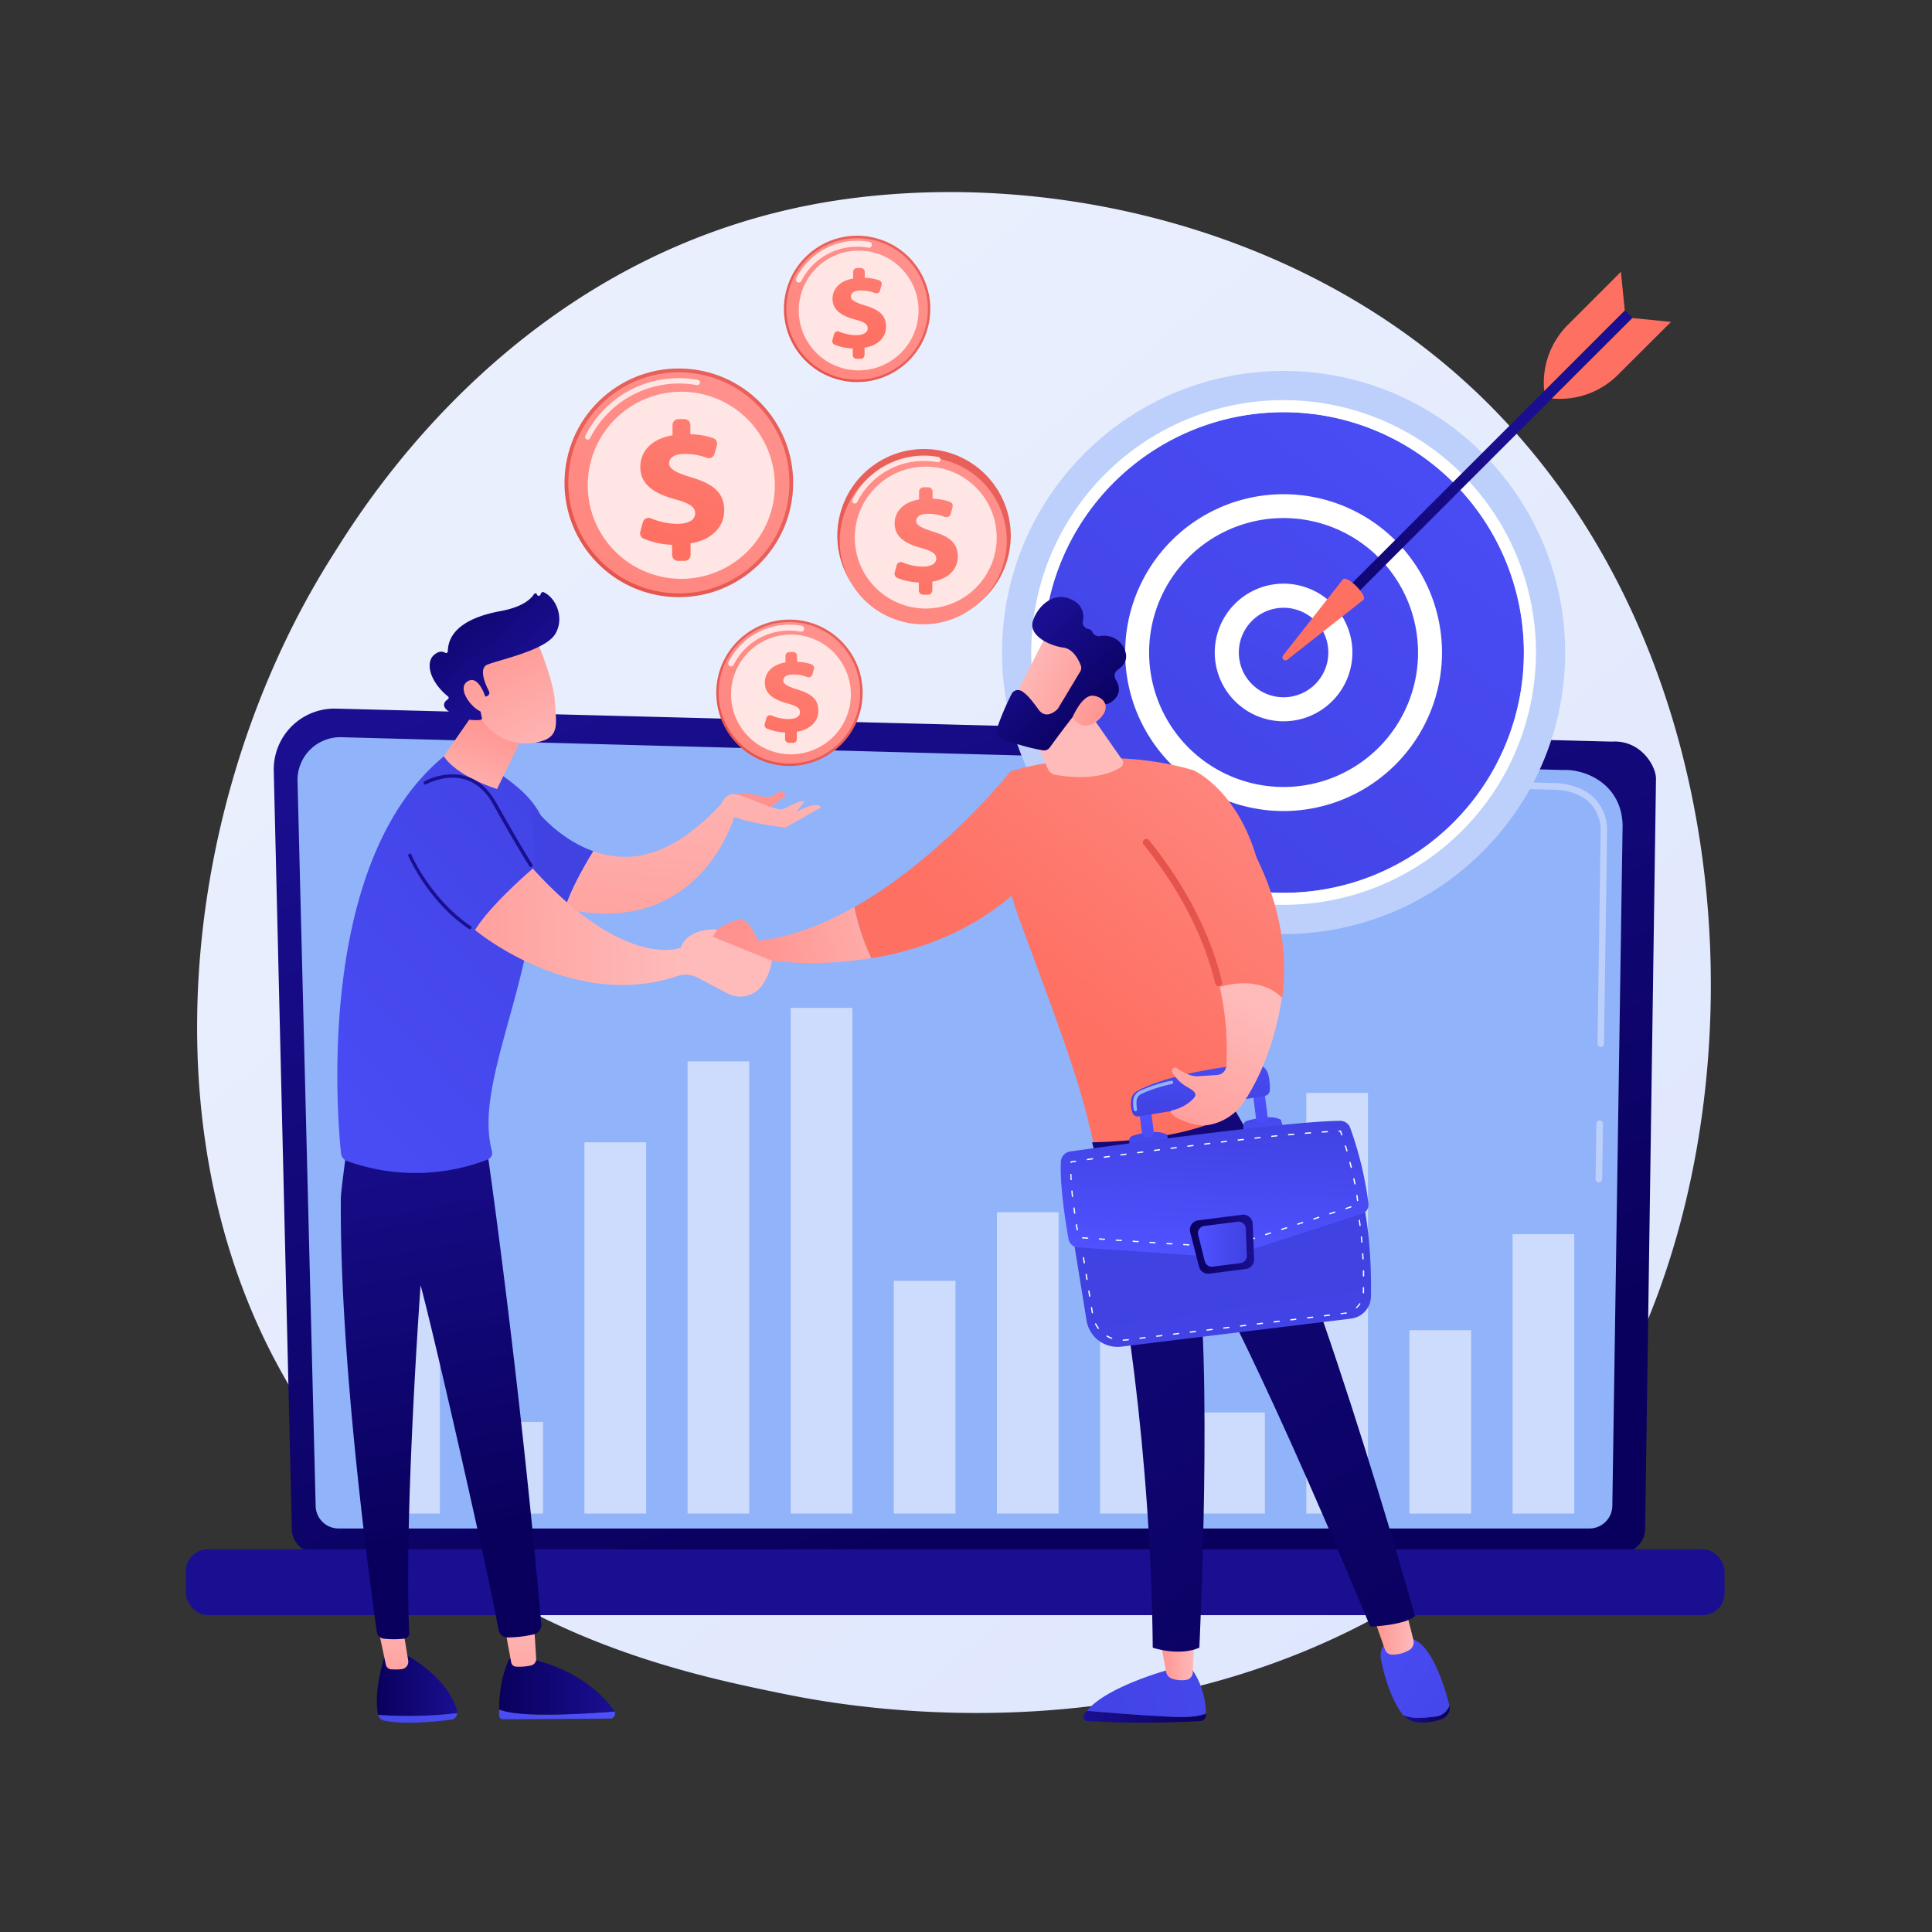 <svg id="Layer_1" data-name="Layer 1" xmlns="http://www.w3.org/2000/svg" xmlns:xlink="http://www.w3.org/1999/xlink" viewBox="0 0 500 500"><rect x="0" y="0" width="500" height="500" fill="#333333" stroke="none"/><defs><style>.cls-1{fill:url(#linear-gradient);}.cls-2{fill:url(#linear-gradient-2);}.cls-3{fill:#91b3fa;}.cls-4{fill:#bdd0fb;}.cls-5{fill:url(#linear-gradient-3);}.cls-6{fill:url(#linear-gradient-4);}.cls-16,.cls-7{fill:#fff;}.cls-8{fill:url(#linear-gradient-5);}.cls-9{fill:url(#linear-gradient-6);}.cls-10{fill:url(#linear-gradient-7);}.cls-11{fill:url(#linear-gradient-8);}.cls-12{fill:url(#linear-gradient-9);}.cls-13{fill:url(#linear-gradient-10);}.cls-14{fill:url(#linear-gradient-11);}.cls-15{fill:url(#linear-gradient-12);}.cls-16{opacity:0.78;}.cls-17{fill:url(#linear-gradient-13);}.cls-18{fill:url(#linear-gradient-14);}.cls-19{fill:url(#linear-gradient-15);}.cls-20{fill:url(#linear-gradient-16);}.cls-21{fill:url(#linear-gradient-17);}.cls-22{fill:url(#linear-gradient-18);}.cls-23{fill:url(#linear-gradient-19);}.cls-24{fill:url(#linear-gradient-20);}.cls-25{fill:url(#linear-gradient-21);}.cls-26{fill:url(#linear-gradient-22);}.cls-27{opacity:0.54;}.cls-28{fill:url(#linear-gradient-23);}.cls-29{fill:url(#linear-gradient-24);}.cls-30{fill:url(#linear-gradient-25);}.cls-31{fill:url(#linear-gradient-26);}.cls-32{fill:url(#linear-gradient-27);}.cls-33{fill:url(#linear-gradient-28);}.cls-34{fill:url(#linear-gradient-29);}.cls-35{fill:url(#linear-gradient-30);}.cls-36{fill:url(#linear-gradient-31);}.cls-37{fill:url(#linear-gradient-32);}.cls-38{fill:url(#linear-gradient-33);}.cls-39{fill:url(#linear-gradient-34);}.cls-40{fill:url(#linear-gradient-35);}.cls-41{fill:url(#linear-gradient-36);}.cls-42{fill:url(#linear-gradient-37);}.cls-43{fill:url(#linear-gradient-38);}.cls-44{fill:url(#linear-gradient-39);}.cls-45{fill:url(#linear-gradient-40);}.cls-46{fill:url(#linear-gradient-41);}.cls-47{fill:url(#linear-gradient-42);}.cls-48{fill:url(#linear-gradient-43);}.cls-49{fill:url(#linear-gradient-44);}.cls-50{fill:url(#linear-gradient-45);}.cls-51{fill:url(#linear-gradient-46);}.cls-52{fill:url(#linear-gradient-47);}.cls-53{fill:url(#linear-gradient-48);}.cls-54{fill:url(#linear-gradient-49);}.cls-55{fill:url(#linear-gradient-50);}.cls-56{fill:url(#linear-gradient-51);}.cls-57{fill:url(#linear-gradient-52);}.cls-58{fill:url(#linear-gradient-53);}.cls-59{fill:url(#linear-gradient-54);}.cls-60{fill:url(#linear-gradient-55);}.cls-61{fill:url(#linear-gradient-56);}.cls-62{fill:url(#linear-gradient-57);}.cls-63{fill:url(#linear-gradient-58);}.cls-64{fill:url(#linear-gradient-59);}.cls-65{fill:url(#linear-gradient-60);}.cls-66{fill:url(#linear-gradient-61);}.cls-67{fill:url(#linear-gradient-62);}.cls-68{fill:url(#linear-gradient-63);}.cls-69{fill:url(#linear-gradient-64);}.cls-70{fill:url(#linear-gradient-65);}.cls-71{fill:url(#linear-gradient-66);}.cls-72{fill:url(#linear-gradient-67);}</style><linearGradient id="linear-gradient" x1="493.7" y1="559.48" x2="143.49" y2="124.53" gradientUnits="userSpaceOnUse"><stop offset="0" stop-color="#dae3fe"/><stop offset="1" stop-color="#e9effd"/></linearGradient><linearGradient id="linear-gradient-2" x1="-5455.71" y1="386.97" x2="-5375.95" y2="147.67" gradientTransform="matrix(-1, 0, 0, 1, -5174.22, 0)" gradientUnits="userSpaceOnUse"><stop offset="0" stop-color="#09005d"/><stop offset="1" stop-color="#1a0f91"/></linearGradient><linearGradient id="linear-gradient-3" x1="254.7" y1="246.02" x2="249.02" y2="370.11" gradientTransform="translate(494.44 818.95) rotate(-180)" xlink:href="#linear-gradient-2"/><linearGradient id="linear-gradient-4" x1="431.29" y1="40.37" x2="275.14" y2="242.84" gradientUnits="userSpaceOnUse"><stop offset="0" stop-color="#4f52ff"/><stop offset="1" stop-color="#4042e2"/></linearGradient><linearGradient id="linear-gradient-5" x1="431.29" y1="40.37" x2="275.14" y2="242.84" gradientTransform="translate(391.62 -199.01) rotate(72.23)" xlink:href="#linear-gradient-4"/><linearGradient id="linear-gradient-6" x1="356.07" y1="112.16" x2="319.01" y2="200.17" gradientTransform="translate(426.91 -191.55) rotate(77.78)" xlink:href="#linear-gradient-4"/><linearGradient id="linear-gradient-7" x1="-4439.94" y1="3722.42" x2="-4462.16" y2="3812.69" gradientTransform="matrix(1, 0, 0, 1, 4844.69, -3686.77)" xlink:href="#linear-gradient-2"/><linearGradient id="linear-gradient-8" x1="-1822.54" y1="-952.8" x2="-1875.03" y2="-859.27" gradientTransform="translate(-5460.33 -344.69) rotate(-135)" gradientUnits="userSpaceOnUse"><stop offset="0" stop-color="#ff928e"/><stop offset="1" stop-color="#fe7062"/></linearGradient><linearGradient id="linear-gradient-9" x1="-1783.33" y1="-930.8" x2="-1835.82" y2="-837.26" xlink:href="#linear-gradient-8"/><linearGradient id="linear-gradient-10" x1="1608.31" y1="-1123.59" x2="1555.82" y2="-1030.05" gradientTransform="matrix(0.71, 0.71, 0.71, -0.71, -1474.24, 3641.4)" xlink:href="#linear-gradient-8"/><linearGradient id="linear-gradient-11" x1="195.91" y1="110.04" x2="221.31" y2="80.55" gradientTransform="translate(75.16 -104.68) rotate(31.72)" gradientUnits="userSpaceOnUse"><stop offset="0" stop-color="#e1473d"/><stop offset="1" stop-color="#e9605a"/></linearGradient><linearGradient id="linear-gradient-12" x1="235.67" y1="59.04" x2="160.54" y2="172.53" gradientTransform="matrix(1, 0, 0, 1, 0, 0)" xlink:href="#linear-gradient-8"/><linearGradient id="linear-gradient-13" x1="230.15" y1="38.06" x2="221.09" y2="87.69" gradientTransform="matrix(1, 0, 0, 1, 0, 0)" xlink:href="#linear-gradient-8"/><linearGradient id="linear-gradient-14" x1="178.38" y1="209.39" x2="203.79" y2="179.9" gradientTransform="translate(6.08 -6.7) rotate(1.91)" xlink:href="#linear-gradient-11"/><linearGradient id="linear-gradient-15" x1="218.15" y1="158.39" x2="143.02" y2="271.88" gradientTransform="translate(325.16 -64.18) rotate(75.13)" xlink:href="#linear-gradient-8"/><linearGradient id="linear-gradient-16" x1="217.29" y1="139.26" x2="200.58" y2="194.14" gradientTransform="matrix(1, 0, 0, 1, 0, 0)" xlink:href="#linear-gradient-8"/><linearGradient id="linear-gradient-17" x1="135.2" y1="171.97" x2="174.89" y2="125.9" gradientTransform="translate(280.75 -63.32) rotate(83.74)" xlink:href="#linear-gradient-11"/><linearGradient id="linear-gradient-18" x1="197.32" y1="92.3" x2="79.95" y2="269.61" gradientTransform="translate(273.15 -67.36) rotate(81.45)" xlink:href="#linear-gradient-8"/><linearGradient id="linear-gradient-19" x1="197.67" y1="62.1" x2="172.38" y2="138.93" gradientTransform="matrix(1, 0, 0, 1, 0, 0)" xlink:href="#linear-gradient-8"/><linearGradient id="linear-gradient-20" x1="208.42" y1="174.26" x2="238.51" y2="139.33" gradientTransform="translate(302.5 -130.4) rotate(73.15)" xlink:href="#linear-gradient-11"/><linearGradient id="linear-gradient-21" x1="255.51" y1="113.86" x2="166.53" y2="248.29" gradientTransform="translate(300.14 -130.95) rotate(72.65)" xlink:href="#linear-gradient-8"/><linearGradient id="linear-gradient-22" x1="254.19" y1="97.66" x2="233.19" y2="158.75" gradientTransform="matrix(1, 0, 0, 1, 0, 0)" xlink:href="#linear-gradient-8"/><linearGradient id="linear-gradient-23" x1="242.27" y1="234.43" x2="193.25" y2="246.75" gradientUnits="userSpaceOnUse"><stop offset="0" stop-color="#febbba"/><stop offset="1" stop-color="#ff928e"/></linearGradient><linearGradient id="linear-gradient-24" x1="310.32" y1="143.65" x2="241.12" y2="233.84" gradientTransform="matrix(1, 0, 0, 1, 0, 0)" xlink:href="#linear-gradient-8"/><linearGradient id="linear-gradient-25" x1="346.06" y1="171.07" x2="276.86" y2="261.26" gradientTransform="matrix(1, 0, 0, 1, 0, 0)" xlink:href="#linear-gradient-8"/><linearGradient id="linear-gradient-26" x1="-1012.64" y1="189.46" x2="-1019.73" y2="168.19" gradientTransform="translate(1290.1)" xlink:href="#linear-gradient-23"/><linearGradient id="linear-gradient-27" x1="263.67" y1="171.66" x2="289.15" y2="182.74" xlink:href="#linear-gradient-23"/><linearGradient id="linear-gradient-28" x1="836.52" y1="3336.13" x2="866.96" y2="3336.13" gradientTransform="matrix(-0.69, -0.73, -0.73, 0.69, 3284.48, -1490.58)" xlink:href="#linear-gradient-2"/><linearGradient id="linear-gradient-29" x1="262.08" y1="175.31" x2="287.57" y2="186.4" xlink:href="#linear-gradient-23"/><linearGradient id="linear-gradient-30" x1="-1888.31" y1="444.3" x2="-1856.63" y2="444.3" gradientTransform="matrix(-1, 0, 0, 1, -1576.24, 0)" xlink:href="#linear-gradient-2"/><linearGradient id="linear-gradient-31" x1="388.52" y1="414.66" x2="273.83" y2="447.35" xlink:href="#linear-gradient-4"/><linearGradient id="linear-gradient-32" x1="-1885.38" y1="429.42" x2="-1876.46" y2="429.42" gradientTransform="matrix(-1, 0, 0, 1, -1576.24, 0)" xlink:href="#linear-gradient-23"/><linearGradient id="linear-gradient-33" x1="-1951.46" y1="443.61" x2="-1939.32" y2="443.61" gradientTransform="matrix(-1, 0, 0, 1, -1576.24, 0)" xlink:href="#linear-gradient-2"/><linearGradient id="linear-gradient-34" x1="324.58" y1="408.02" x2="396.06" y2="454.56" xlink:href="#linear-gradient-4"/><linearGradient id="linear-gradient-35" x1="-1942.11" y1="421.98" x2="-1931.44" y2="421.98" gradientTransform="matrix(-1, 0, 0, 1, -1576.24, 0)" xlink:href="#linear-gradient-23"/><linearGradient id="linear-gradient-36" x1="-4276.61" y1="437.64" x2="-4113.9" y2="212.69" gradientTransform="matrix(-1, 0, 0, 1, -3909.24, 0)" xlink:href="#linear-gradient-2"/><linearGradient id="linear-gradient-37" x1="-2006.88" y1="1205.61" x2="-2007.87" y2="1114.25" gradientTransform="translate(2168.2 -1024.55) rotate(-7.3)" xlink:href="#linear-gradient-4"/><linearGradient id="linear-gradient-38" x1="-2023.15" y1="1077.44" x2="-2023.59" y2="1066.77" gradientTransform="translate(2168.2 -1024.55) rotate(-7.3)" xlink:href="#linear-gradient-4"/><linearGradient id="linear-gradient-39" x1="-2023.71" y1="1061.43" x2="-2021.51" y2="1091.99" gradientTransform="translate(2168.2 -1024.55) rotate(-7.3)" xlink:href="#linear-gradient-4"/><linearGradient id="linear-gradient-40" x1="-1993.44" y1="1076.21" x2="-1993.88" y2="1065.55" gradientTransform="translate(2168.2 -1024.55) rotate(-7.3)" xlink:href="#linear-gradient-4"/><linearGradient id="linear-gradient-41" x1="-1994.08" y1="1059.3" x2="-1991.88" y2="1089.86" gradientTransform="translate(2168.2 -1024.55) rotate(-7.3)" xlink:href="#linear-gradient-4"/><linearGradient id="linear-gradient-42" x1="-2006.28" y1="1044.42" x2="-2009.25" y2="1066.18" gradientTransform="translate(2168.2 -1024.55) rotate(-7.3)" xlink:href="#linear-gradient-4"/><linearGradient id="linear-gradient-43" x1="313.51" y1="324.77" x2="315.18" y2="288.98" xlink:href="#linear-gradient-4"/><linearGradient id="linear-gradient-44" x1="307.95" y1="321.98" x2="324.59" y2="321.98" gradientTransform="matrix(1, 0, 0, 1, 0, 0)" xlink:href="#linear-gradient-2"/><linearGradient id="linear-gradient-45" x1="310.03" y1="321.99" x2="322.69" y2="321.99" xlink:href="#linear-gradient-4"/><linearGradient id="linear-gradient-46" x1="323.94" y1="259.56" x2="299.79" y2="305.99" xlink:href="#linear-gradient-23"/><linearGradient id="linear-gradient-47" x1="358.79" y1="180.84" x2="289.6" y2="271.03" gradientTransform="matrix(1, 0, 0, 1, 0, 0)" xlink:href="#linear-gradient-8"/><linearGradient id="linear-gradient-48" x1="349.59" y1="171.79" x2="268.7" y2="291.33" gradientTransform="matrix(1, 0, 0, 1, 0, 0)" xlink:href="#linear-gradient-11"/><linearGradient id="linear-gradient-49" x1="-1192.58" y1="435.96" x2="-1171.8" y2="435.96" gradientTransform="translate(1290.1)" xlink:href="#linear-gradient-2"/><linearGradient id="linear-gradient-50" x1="-1140.56" y1="411.45" x2="-1216.16" y2="470.81" gradientTransform="translate(1290.1)" xlink:href="#linear-gradient-4"/><linearGradient id="linear-gradient-51" x1="-1186.8" y1="412.31" x2="-1190.77" y2="446.95" gradientTransform="translate(1290.1)" xlink:href="#linear-gradient-23"/><linearGradient id="linear-gradient-52" x1="-1127.13" y1="428.53" x2="-1202.73" y2="487.89" gradientTransform="translate(1290.1)" xlink:href="#linear-gradient-4"/><linearGradient id="linear-gradient-53" x1="-1160.94" y1="436.49" x2="-1131.03" y2="436.49" gradientTransform="translate(1290.1)" xlink:href="#linear-gradient-2"/><linearGradient id="linear-gradient-54" x1="-985.63" y1="491.48" x2="-989.6" y2="526.12" gradientTransform="translate(1087.83 -136.52) rotate(-3.61)" xlink:href="#linear-gradient-23"/><linearGradient id="linear-gradient-55" x1="118.79" y1="398.38" x2="96.83" y2="278.12" gradientTransform="matrix(1, 0, 0, 1, 0, 0)" xlink:href="#linear-gradient-2"/><linearGradient id="linear-gradient-56" x1="25.63" y1="332.82" x2="169.75" y2="203.97" xlink:href="#linear-gradient-4"/><linearGradient id="linear-gradient-57" x1="-1170.97" y1="210.41" x2="-1161.75" y2="185.23" gradientTransform="translate(1290.1)" xlink:href="#linear-gradient-23"/><linearGradient id="linear-gradient-58" x1="142.8" y1="199.17" x2="124.19" y2="160.52" xlink:href="#linear-gradient-23"/><linearGradient id="linear-gradient-59" x1="111.1" y1="148.14" x2="133.9" y2="174.83" gradientTransform="matrix(1, 0, 0, 1, 0, 0)" xlink:href="#linear-gradient-2"/><linearGradient id="linear-gradient-60" x1="134.22" y1="203.3" x2="115.61" y2="164.65" xlink:href="#linear-gradient-23"/><linearGradient id="linear-gradient-61" x1="259.84" y1="102.88" x2="184.68" y2="178.76" xlink:href="#linear-gradient-4"/><linearGradient id="linear-gradient-62" x1="171.61" y1="185.67" x2="163.5" y2="276.34" xlink:href="#linear-gradient-23"/><linearGradient id="linear-gradient-63" x1="223.18" y1="178.2" x2="203.34" y2="198.92" xlink:href="#linear-gradient-23"/><linearGradient id="linear-gradient-64" x1="201.21" y1="188.32" x2="193.1" y2="278.99" xlink:href="#linear-gradient-23"/><linearGradient id="linear-gradient-65" x1="175.36" y1="241.1" x2="95.67" y2="243.01" xlink:href="#linear-gradient-23"/><linearGradient id="linear-gradient-66" x1="335.86" y1="66.46" x2="196.51" y2="169.54" gradientTransform="matrix(1, 0, 0, 1, 0, 0)" xlink:href="#linear-gradient-2"/><linearGradient id="linear-gradient-67" x1="331.04" y1="59.94" x2="191.7" y2="163.02" gradientTransform="matrix(1, 0, 0, 1, 0, 0)" xlink:href="#linear-gradient-2"/></defs><path class="cls-1" d="M397.36,388a142.38,142.38,0,0,1-21.67,18.25C305,456.92,221.35,442.13,203.57,438.52c-26.25-5.33-77-15.64-113.67-58.78-55.51-65.27-46.86-168.1-3.81-236,7.87-12.42,49.47-81.33,134-92.38,51.17-6.69,110.81,6.8,154,43C464.77,170.32,458.32,323.77,397.36,388Z"/><path class="cls-2" d="M75.53,395.65a6.26,6.26,0,0,0,6.24,6.24H419.51a6.27,6.27,0,0,0,6.25-6.24l2.81-194.09c0-3.43-4.05-10.13-11.46-9.63L87,183.39a15.74,15.74,0,0,0-16.15,16.1Z"/><path class="cls-3" d="M81.69,389.66a5.93,5.93,0,0,0,5.91,5.91H411.37a5.93,5.93,0,0,0,5.9-5.91l2.66-176.19c-.32-10.6-9.61-14.42-15.25-14.19L88.34,190.79A11.07,11.07,0,0,0,77,202.11Z"/><path class="cls-4" d="M413.78,306h0a.86.86,0,0,1-.85-.88l.21-14.29a.86.86,0,0,1,.86-.85h0a.86.86,0,0,1,.85.88l-.21,14.29A.86.86,0,0,1,413.78,306Z"/><path class="cls-4" d="M414.29,270.94h0a.87.87,0,0,1-.86-.88l.81-54.72a10.28,10.28,0,0,0-2.94-7.7c-3.6-3.45-9.32-3.28-9.57-3.27l-101.11-2.71a.86.86,0,0,1-.84-.89.83.83,0,0,1,.89-.84l101,2.71c.63,0,6.72-.14,10.78,3.75a12,12,0,0,1,3.47,9l-.81,54.75A.86.86,0,0,1,414.29,270.94Z"/><rect class="cls-5" x="48.13" y="400.95" width="398.18" height="17.05" rx="5.65" transform="translate(494.44 818.95) rotate(180)"/><circle class="cls-4" cx="332.19" cy="168.87" r="72.87" transform="translate(-22.11 284.35) rotate(-45)"/><circle class="cls-6" cx="332.19" cy="168.87" r="62.19"/><path class="cls-7" d="M332.19,234.17a65.31,65.31,0,1,1,65.31-65.3A65.37,65.37,0,0,1,332.19,234.17Zm0-127.49a62.19,62.19,0,1,0,62.19,62.19A62.26,62.26,0,0,0,332.19,106.68Z"/><circle class="cls-8" cx="332.19" cy="168.87" r="37.91" transform="translate(70 433.68) rotate(-72.23)"/><path class="cls-7" d="M332.19,209.9a41,41,0,1,1,41-41A41.08,41.08,0,0,1,332.19,209.9Zm0-75.83a34.8,34.8,0,1,0,34.8,34.8A34.84,34.84,0,0,0,332.19,134.07Z"/><circle class="cls-9" cx="332.19" cy="168.87" r="14.69" transform="translate(96.83 457.78) rotate(-77.78)"/><path class="cls-7" d="M332.19,186.67A17.81,17.81,0,1,1,350,168.87,17.82,17.82,0,0,1,332.19,186.67Zm0-29.38a11.58,11.58,0,1,0,11.58,11.58A11.58,11.58,0,0,0,332.19,157.29Z"/><rect class="cls-10" x="382.94" y="65.88" width="2.78" height="105.17" transform="translate(572.33 473.99) rotate(-135)"/><path class="cls-11" d="M347.55,149.93c1.13-1.13,6.44,4.18,5.31,5.31l-19.7,15.49a.78.78,0,0,1-1.09-1.1Z"/><path class="cls-12" d="M422.45,82.31l10,1L418.72,97a21.23,21.23,0,0,1-17.11,6.12h0Z"/><path class="cls-13" d="M420.49,80.34l-1-10L405.76,84.07a21.24,21.24,0,0,0-6.12,17.12h0Z"/><circle class="cls-14" cx="221.82" cy="79.95" r="18.94" transform="translate(-8.9 128.56) rotate(-31.72)"/><circle class="cls-15" cx="221.82" cy="79.95" r="18.31"/><path class="cls-16" d="M206.72,73.11a.71.71,0,0,1-.34-.08.77.77,0,0,1-.34-1,17.59,17.59,0,0,1,15.78-9.72,17.77,17.77,0,0,1,3.19.29.76.76,0,0,1,.62.89.77.77,0,0,1-.89.62,16.77,16.77,0,0,0-2.92-.26,16.08,16.08,0,0,0-14.41,8.87A.75.75,0,0,1,206.72,73.11Z"/><circle class="cls-16" cx="222.22" cy="80.35" r="15.5" transform="translate(92.97 278.17) rotate(-76.72)"/><path class="cls-17" d="M220.7,91.87V90.19a14,14,0,0,1-4.73-1,1,1,0,0,1-.54-1.15l.43-1.57a1,1,0,0,1,1.34-.65,11.24,11.24,0,0,0,4.36.92c1.7,0,3-.57,3-1.75s-1-1.69-3.33-2.32c-3.36-.92-5.77-2.38-5.77-5.34,0-2.67,2-4.7,5.34-5.25V70.36a1,1,0,0,1,1-1h1a1,1,0,0,1,1,1v1.52a12.44,12.44,0,0,1,3.75.67,1,1,0,0,1,.61,1.18l-.4,1.45a1,1,0,0,1-1.29.67,10.19,10.19,0,0,0-3.68-.67c-2,0-2.58.83-2.58,1.58,0,.91,1.2,1.55,3.82,2.35,3.73,1.12,5.28,2.67,5.28,5.45,0,2.55-1.9,4.85-5.57,5.42v1.89a1,1,0,0,1-1,1h-1A1,1,0,0,1,220.7,91.87Z"/><circle class="cls-18" cx="204.3" cy="179.3" r="18.94" transform="translate(-5.85 6.9) rotate(-1.91)"/><circle class="cls-19" cx="204.3" cy="179.3" r="18.31" transform="translate(-21.43 330.74) rotate(-75.13)"/><path class="cls-16" d="M189.2,172.46a.71.71,0,0,1-.34-.08.77.77,0,0,1-.34-1,17.58,17.58,0,0,1,15.78-9.72,17.85,17.85,0,0,1,3.19.29.76.76,0,0,1,.62.89.77.77,0,0,1-.9.62,16.57,16.57,0,0,0-2.91-.26A16.07,16.07,0,0,0,189.89,172,.76.76,0,0,1,189.2,172.46Z"/><circle class="cls-16" cx="204.7" cy="179.7" r="15.5" transform="translate(-28.9 319.8) rotate(-72.23)"/><path class="cls-20" d="M203.18,191.22v-1.68a13.71,13.71,0,0,1-4.73-1,1,1,0,0,1-.54-1.15l.43-1.57a1,1,0,0,1,1.33-.65,11.33,11.33,0,0,0,4.37.92c1.7,0,3-.57,3-1.75s-1-1.69-3.33-2.32c-3.36-.92-5.77-2.38-5.77-5.34,0-2.67,1.95-4.7,5.34-5.25v-1.69a1,1,0,0,1,1-1h1a1,1,0,0,1,1,1v1.52a12.38,12.38,0,0,1,3.75.67,1,1,0,0,1,.62,1.18l-.4,1.45a1,1,0,0,1-1.29.67,10.19,10.19,0,0,0-3.68-.67c-2,0-2.58.83-2.58,1.58,0,.91,1.2,1.55,3.81,2.35,3.73,1.12,5.28,2.67,5.28,5.45,0,2.56-1.89,4.85-5.56,5.43v1.88a1,1,0,0,1-1,1h-1A1,1,0,0,1,203.18,191.22Z"/><circle class="cls-21" cx="175.7" cy="124.97" r="29.59" transform="translate(32.3 285.98) rotate(-83.74)"/><circle class="cls-22" cx="175.7" cy="124.97" r="28.61" transform="translate(25.99 280.13) rotate(-81.45)"/><path class="cls-16" d="M152.11,113.77a.67.67,0,0,1-.31-.07.7.7,0,0,1-.31-.93,27,27,0,0,1,24.21-14.9,27.42,27.42,0,0,1,4.88.44.69.69,0,1,1-.24,1.36,25.75,25.75,0,0,0-27.62,13.73A.67.67,0,0,1,152.11,113.77Z"/><circle class="cls-16" cx="176.32" cy="125.59" r="24.21" transform="translate(-7.19 240.43) rotate(-67.5)"/><path class="cls-23" d="M173.94,143.59V141a21.38,21.38,0,0,1-7.39-1.61,1.52,1.52,0,0,1-.84-1.8l.67-2.45a1.52,1.52,0,0,1,2.08-1,17.92,17.92,0,0,0,6.83,1.43c2.64,0,4.62-.89,4.62-2.73,0-1.66-1.53-2.65-5.2-3.63-5.25-1.44-9-3.72-9-8.34,0-4.17,3.05-7.35,8.34-8.21V110a1.53,1.53,0,0,1,1.54-1.53h1.55a1.53,1.53,0,0,1,1.53,1.53v2.37a19.44,19.44,0,0,1,5.86,1,1.52,1.52,0,0,1,1,1.84l-.61,2.27a1.53,1.53,0,0,1-2,1,16,16,0,0,0-5.75-1c-3.14,0-4,1.3-4,2.47,0,1.43,1.88,2.42,6,3.67,5.83,1.75,8.25,4.17,8.25,8.52,0,4-3,7.58-8.7,8.47v3a1.54,1.54,0,0,1-1.53,1.54h-1.55A1.54,1.54,0,0,1,173.94,143.59Z"/><circle class="cls-24" cx="239.12" cy="138.63" r="22.44" transform="translate(37.15 327.31) rotate(-73.15)"/><circle class="cls-25" cx="239.12" cy="138.63" r="21.69" transform="matrix(0.3, -0.95, 0.95, 0.3, 35.5, 325.53)"/><path class="cls-16" d="M221.23,130.31a.69.69,0,0,1-.62-1,20.64,20.64,0,0,1,18.51-11.4,21.12,21.12,0,0,1,3.73.34.69.69,0,1,1-.24,1.36,20.4,20.4,0,0,0-3.49-.31,19.25,19.25,0,0,0-17.27,10.63A.69.69,0,0,1,221.23,130.31Z"/><circle class="cls-16" cx="239.59" cy="139.1" r="18.36" transform="translate(-12.54 24.29) rotate(-5.65)"/><path class="cls-26" d="M237.79,152.75v-2a16.3,16.3,0,0,1-5.61-1.21,1.16,1.16,0,0,1-.63-1.37l.5-1.86a1.16,1.16,0,0,1,1.58-.76,13.56,13.56,0,0,0,5.18,1.09c2,0,3.5-.68,3.5-2.08,0-1.25-1.16-2-3.94-2.75-4-1.09-6.84-2.82-6.84-6.32,0-3.16,2.32-5.57,6.33-6.22v-2a1.16,1.16,0,0,1,1.16-1.16h1.17a1.16,1.16,0,0,1,1.17,1.16v1.8a14.7,14.7,0,0,1,4.44.79,1.16,1.16,0,0,1,.72,1.4l-.46,1.72a1.16,1.16,0,0,1-1.54.78,12.24,12.24,0,0,0-4.35-.79c-2.38,0-3.06,1-3.06,1.87,0,1.09,1.43,1.84,4.52,2.79,4.42,1.33,6.25,3.16,6.25,6.46,0,3-2.24,5.74-6.59,6.42v2.24a1.16,1.16,0,0,1-1.16,1.16H239A1.16,1.16,0,0,1,237.79,152.75Z"/><g class="cls-27"><rect class="cls-7" x="391.45" y="319.41" width="15.97" height="72.3" transform="translate(798.87 711.12) rotate(180)"/><rect class="cls-7" x="364.76" y="344.26" width="15.97" height="47.45" transform="translate(745.49 735.97) rotate(180)"/><rect class="cls-7" x="338.07" y="282.85" width="15.97" height="108.86" transform="translate(692.11 674.56) rotate(180)"/><rect class="cls-7" x="311.38" y="365.56" width="15.97" height="26.15" transform="translate(638.73 757.27) rotate(180)"/><rect class="cls-7" x="284.69" y="297.4" width="15.97" height="94.3" transform="translate(585.35 689.11) rotate(180)"/><rect class="cls-7" x="258" y="313.73" width="15.97" height="77.98" transform="translate(531.97 705.44) rotate(180)"/><rect class="cls-7" x="231.31" y="331.48" width="15.97" height="60.23" transform="translate(478.59 723.19) rotate(180)"/><rect class="cls-7" x="204.62" y="260.84" width="15.97" height="130.87" transform="translate(425.21 652.55) rotate(180)"/><rect class="cls-7" x="177.93" y="274.69" width="15.97" height="117.02" transform="translate(371.84 666.4) rotate(180)"/><rect class="cls-7" x="151.24" y="295.63" width="15.97" height="96.08" transform="translate(318.46 687.34) rotate(180)"/><rect class="cls-7" x="124.55" y="367.98" width="15.97" height="23.72" transform="translate(265.08 759.69) rotate(180)"/><rect class="cls-7" x="97.86" y="321.9" width="15.97" height="69.81" transform="translate(211.7 713.61) rotate(180)"/></g><path class="cls-28" d="M196.16,243.43s-2.29-6-5-5.48a18.21,18.21,0,0,0-5.6,2.6l-4.31,5.82s12.08,4.76,16.32,2a93,93,0,0,0,27.91-.42,60.84,60.84,0,0,1-4.39-13.23C213.23,239.22,204.74,242.55,196.16,243.43Z"/><path class="cls-29" d="M261.48,199.67s-17.66,22.23-40.36,35.08A60.84,60.84,0,0,0,225.51,248c11.77-1.94,25.41-6.55,37-16.8Z"/><path class="cls-30" d="M283.5,298.23c-3.46-16.4-6.91-25.9-18.47-57-3.64-9.78-6.94-19.68-5.34-30l1.79-11.58s22.47-7.61,47.37-.32c0,0,34,14.76,10.9,87.65C309.35,298.64,297.17,302,283.5,298.23Z"/><path class="cls-31" d="M265.3,184.88l5.83,14a2.78,2.78,0,0,0,2.11,1.67c3.36.58,11.48,1.48,16.81-2a1.36,1.36,0,0,0,.37-1.91l-10.77-15.45Z"/><path class="cls-32" d="M271.33,163.47c-.25.23-10.33,20-10.33,20L272.43,189l12.34-17.34S275.43,159.61,271.33,163.47Z"/><path class="cls-33" d="M279.58,173.75l-5.7,9.5a2.31,2.31,0,0,1-.31.39c-.68.63-3,2.46-4.8,0-1.53-2.13-3-4.06-4.5-4.86a1.82,1.82,0,0,0-2.46.81,68.61,68.61,0,0,0-3.9,9.25A1.81,1.81,0,0,0,259,191a50.44,50.44,0,0,0,10.94,3.19,1.8,1.8,0,0,0,1.73-.73c1.74-2.39,6.66-9.07,8.34-10.75s4.44-1,5.74-.59a1.87,1.87,0,0,0,1.46-.19c1.31-.8,3.61-2.77,1.51-6.11a1.83,1.83,0,0,1,.56-2.48c1.47-1,3.07-2.78,1.55-5.72a5.7,5.7,0,0,0-6.16-3,1.87,1.87,0,0,1-2-1.1,1.23,1.23,0,0,0-1-.74,1.77,1.77,0,0,1-1.43-2.08,4.68,4.68,0,0,0-2.6-5.35c-4.93-2.71-9.25,1.71-10.35,5.44s4.41,6.36,7.88,6.8c2.55.32,3.94,3.1,4.51,4.56A1.84,1.84,0,0,1,279.58,173.75Z"/><path class="cls-34" d="M277.58,185.58s2.45-5.77,5.26-5.54,5,3,1.54,6.18C280.05,190.13,277.58,185.58,277.58,185.58Z"/><path class="cls-35" d="M281.29,442.76c5.42.47,14.84,1.23,22.26,1.56,4.47.2,7-.24,8.52-.83,0,.17,0,.32,0,.47a1.53,1.53,0,0,1-1.46,1.45,262,262,0,0,1-29.15,0,1.09,1.09,0,0,1-.9-1.64A10.06,10.06,0,0,1,281.29,442.76Z"/><path class="cls-36" d="M303.55,444.32c-7.42-.33-16.84-1.09-22.26-1.56,5.33-6.54,22.26-10.95,22.26-10.95h4.79a20.08,20.08,0,0,1,3.73,11.68C310.59,444.08,308,444.52,303.55,444.32Z"/><path class="cls-37" d="M309.14,424l-.45,8.86a2,2,0,0,1-1.72,1.9,8,8,0,0,1-3.59-.3,2.38,2.38,0,0,1-1.61-1.84L300.22,424Z"/><path class="cls-38" d="M371.26,444.26a4.33,4.33,0,0,0,3.87-2.86v0a3.05,3.05,0,0,1-2.06,3.49,13.43,13.43,0,0,1-5.7.89,5.65,5.65,0,0,1-4.28-2v0C364.85,444.7,367.34,444.8,371.26,444.26Z"/><path class="cls-39" d="M360.17,423.94h3.94c6-.12,9.78,12.55,11,17.46a4.33,4.33,0,0,1-3.87,2.86c-3.92.54-6.41.44-8.18-.44-3.25-4.27-4.86-10.52-5.63-14.18A5,5,0,0,1,360.17,423.94Z"/><path class="cls-40" d="M363.6,415.72l2.19,8.71a2.36,2.36,0,0,1-1.23,2.68,8.38,8.38,0,0,1-4.53,1.1,2,2,0,0,1-1.61-1.32l-3.22-9.16Z"/><path class="cls-41" d="M366.22,418.24c-2.73,2.42-11.59,2.74-11.59,2.74-31.93-76.63-45.24-97.72-45.24-97.72,4.61,28.92,1,103.16,1,103.16-5.27,2.32-12.06,0-12.06,0-.43-47.35-7.1-98.23-15.7-130.78,21.58-.49,33.31-5.19,37.06-8.16C337.67,316.48,366.22,418.24,366.22,418.24Z"/><path class="cls-42" d="M277.2,317.05l4,24.69a8.13,8.13,0,0,0,9,6.77l59.43-7.25a5.88,5.88,0,0,0,5.17-5.7c.12-6.38-.13-17.74-2.81-28.08Z"/><path class="cls-7" d="M290.69,347a.16.16,0,0,1-.16-.16.17.17,0,0,1,.16-.17,5.19,5.19,0,0,0,.68-.05l.61-.07a.15.15,0,0,1,.18.14.16.16,0,0,1-.14.18l-.61.08-.71.05Zm4.34-.5a.16.16,0,0,1-.16-.14.16.16,0,0,1,.14-.18l1.31-.16a.15.15,0,0,1,.18.14.16.16,0,0,1-.14.18l-1.31.16Zm-7.34,0h-.05a7.9,7.9,0,0,1-1.21-.58.16.16,0,0,1-.06-.22.18.18,0,0,1,.23-.06,7.13,7.13,0,0,0,1.15.55.17.17,0,0,1,.1.22A.18.18,0,0,1,287.69,346.47Zm11.68-.53a.16.16,0,0,1-.16-.14.16.16,0,0,1,.14-.18l1.3-.16a.16.16,0,0,1,.19.14.17.17,0,0,1-.14.18l-1.31.16Zm4.34-.53a.16.16,0,0,1-.16-.14.16.16,0,0,1,.14-.18l1.3-.16a.16.16,0,0,1,.19.14.17.17,0,0,1-.15.18l-1.3.16Zm4.34-.52a.17.17,0,0,1-.16-.15.16.16,0,0,1,.14-.18l1.3-.16a.17.17,0,0,1,.19.14.18.18,0,0,1-.15.19l-1.3.15Zm4.34-.53a.17.17,0,0,1-.16-.15.16.16,0,0,1,.14-.18l1.3-.16a.15.15,0,0,1,.18.14.17.17,0,0,1-.14.19l-1.3.15Zm-28.15-.48a.19.19,0,0,1-.13-.06,10.19,10.19,0,0,1-.71-1.13.18.18,0,0,1,.07-.23.16.16,0,0,1,.22.08,8.22,8.22,0,0,0,.69,1.08.16.16,0,0,1,0,.23A.17.17,0,0,1,284.24,343.88Zm32.49-.05a.16.16,0,0,1-.16-.15.15.15,0,0,1,.14-.18l1.3-.16a.15.15,0,0,1,.18.14.17.17,0,0,1-.14.19l-1.3.16Zm4.34-.53a.17.17,0,0,1-.17-.15.17.17,0,0,1,.15-.18l1.3-.16a.16.16,0,0,1,.18.14.17.17,0,0,1-.14.19l-1.3.16Zm4.34-.53a.16.16,0,0,1-.17-.15.17.17,0,0,1,.15-.18l1.3-.16a.16.16,0,0,1,.18.15.16.16,0,0,1-.14.18l-1.3.16Zm4.33-.53a.16.16,0,0,1-.16-.15.17.17,0,0,1,.14-.18l1.31-.16a.17.17,0,0,1,.18.15.16.16,0,0,1-.14.18l-1.31.16Zm4.34-.53a.16.16,0,0,1-.16-.14.17.17,0,0,1,.14-.19l1.31-.16a.17.17,0,0,1,0,.33l-1.31.16Zm4.34-.53a.16.16,0,0,1-.16-.14.17.17,0,0,1,.14-.19l1.3-.15a.16.16,0,0,1,.19.14.17.17,0,0,1-.15.18l-1.3.16Zm4.34-.53a.16.16,0,0,1-.16-.14.18.18,0,0,1,.14-.19l1.3-.15a.16.16,0,0,1,.19.14.17.17,0,0,1-.15.18l-1.3.16Zm4.34-.53a.16.16,0,0,1-.16-.14.16.16,0,0,1,.14-.18l.85-.11.44-.07a.16.16,0,1,1,.06.32L348,340l-.85.1Zm-64.4-.27a.16.16,0,0,1-.16-.14l-.21-1.29a.16.16,0,0,1,.13-.19.16.16,0,0,1,.19.14l.21,1.29a.17.17,0,0,1-.14.19Zm68.39-1.29a.13.13,0,0,1-.12-.05.16.16,0,0,1,0-.23,5.52,5.52,0,0,0,.83-1,.17.17,0,0,1,.23,0,.16.16,0,0,1,0,.22,5.72,5.72,0,0,1-.87,1A.15.15,0,0,1,351.09,338.56Zm-69.09-3a.16.16,0,0,1-.16-.14l-.21-1.3a.17.17,0,0,1,.33-.05l.21,1.3a.16.16,0,0,1-.14.18Zm70.86-.85h0a.17.17,0,0,1-.16-.17v-.09c0-.39,0-.79,0-1.21a.16.16,0,0,1,.16-.16h0a.16.16,0,0,1,.16.16c0,.42,0,.83,0,1.22v.1A.16.16,0,0,1,352.86,334.69Zm-71.55-3.47a.16.16,0,0,1-.16-.14l-.21-1.29a.18.18,0,0,1,.14-.19.15.15,0,0,1,.18.14l.21,1.29a.16.16,0,0,1-.13.19Zm71.57-.9a.16.16,0,0,1-.16-.16c0-.42,0-.86,0-1.31a.17.17,0,0,1,.16-.17h0a.17.17,0,0,1,.17.16c0,.45,0,.89,0,1.32a.16.16,0,0,1-.16.16Zm-72.26-3.41a.18.18,0,0,1-.17-.14l-.2-1.3a.15.15,0,0,1,.13-.18.16.16,0,0,1,.19.13l.21,1.3a.16.16,0,0,1-.14.18Zm72.12-1a.16.16,0,0,1-.16-.15c0-.43-.05-.87-.07-1.31a.15.15,0,0,1,.15-.17.17.17,0,0,1,.18.15c0,.44.05.88.07,1.31a.17.17,0,0,1-.16.17Zm-72.82-3.36a.16.16,0,0,1-.16-.14l-.21-1.29a.17.17,0,0,1,.14-.19.17.17,0,0,1,.19.14l.2,1.29a.16.16,0,0,1-.13.19Zm72.53-1a.16.16,0,0,1-.17-.15c0-.43-.07-.87-.12-1.3a.17.17,0,0,1,.15-.18.15.15,0,0,1,.18.14l.12,1.31a.17.17,0,0,1-.15.18Zm-73.22-3.32a.15.15,0,0,1-.16-.13l-.21-1.3a.16.16,0,1,1,.32,0l.21,1.29a.16.16,0,0,1-.13.19Zm72.75-1a.18.18,0,0,1-.17-.14c-.05-.43-.11-.86-.17-1.29a.16.16,0,0,1,.13-.19.16.16,0,0,1,.19.14l.18,1.3a.16.16,0,0,1-.14.18Zm-71.65-.43a.16.16,0,0,1-.17-.14.17.17,0,0,1,.15-.18l1.3-.17a.15.15,0,0,1,.18.14.18.18,0,0,1-.14.19l-1.3.16Zm4.33-.55a.16.16,0,0,1-.16-.15.16.16,0,0,1,.14-.18l1.3-.17a.17.17,0,0,1,.19.15.17.17,0,0,1-.15.18l-1.3.17Zm4.34-.56a.16.16,0,0,1-.16-.14.15.15,0,0,1,.14-.18l1.3-.17a.15.15,0,0,1,.18.14.18.18,0,0,1-.14.19l-1.3.16Zm4.33-.55a.16.16,0,0,1-.16-.14.17.17,0,0,1,.14-.19l1.3-.16a.15.15,0,0,1,.19.14.17.17,0,0,1-.14.18l-1.31.17Zm4.34-.56a.16.16,0,0,1-.16-.14.15.15,0,0,1,.14-.18l1.3-.17a.15.15,0,0,1,.18.14.18.18,0,0,1-.14.19l-1.3.16ZM302,314a.16.16,0,0,1-.17-.14.17.17,0,0,1,.14-.19l1.3-.16a.16.16,0,0,1,.19.14.16.16,0,0,1-.14.18L302,314Zm4.33-.56a.16.16,0,0,1-.16-.14.16.16,0,0,1,.14-.18l1.3-.17a.15.15,0,0,1,.18.14.17.17,0,0,1-.14.19l-1.3.16Zm4.34-.55a.16.16,0,0,1-.17-.14.18.18,0,0,1,.15-.19l1.3-.16a.15.15,0,0,1,.18.14.16.16,0,0,1-.14.18l-1.3.17Zm40.63,0a.18.18,0,0,1-.17-.14c-.07-.43-.16-.86-.24-1.28a.17.17,0,0,1,.13-.2.16.16,0,0,1,.19.13c.09.43.17.86.25,1.29a.17.17,0,0,1-.13.19Zm-36.3-.56a.16.16,0,0,1-.16-.14.16.16,0,0,1,.14-.18l1.3-.17a.15.15,0,0,1,.18.14.17.17,0,0,1-.14.19l-1.3.16Zm4.34-.55a.18.18,0,0,1-.17-.14.18.18,0,0,1,.15-.19l1.3-.16a.15.15,0,0,1,.18.14.16.16,0,0,1-.14.18l-1.3.17Zm4.33-.56a.16.16,0,0,1-.16-.14.16.16,0,0,1,.14-.18l1.3-.17a.16.16,0,0,1,.19.14.18.18,0,0,1-.15.19l-1.3.16Zm4.34-.55a.16.16,0,0,1-.16-.14.17.17,0,0,1,.14-.19l1.3-.16a.15.15,0,0,1,.18.14.16.16,0,0,1-.14.18l-1.3.17Zm4.33-.55a.17.17,0,0,1-.16-.15.16.16,0,0,1,.14-.18l1.3-.17a.16.16,0,0,1,.19.14.17.17,0,0,1-.14.19l-1.3.16Zm4.34-.56a.16.16,0,0,1-.16-.14.18.18,0,0,1,.14-.19l1.3-.16a.15.15,0,0,1,.18.14.16.16,0,0,1-.14.18l-1.3.17Zm4.34-.55a.16.16,0,0,1-.17-.15.17.17,0,0,1,.14-.18l1.31-.17a.17.17,0,0,1,.18.14.17.17,0,0,1-.14.19l-1.3.16Zm9.37-.4a.16.16,0,0,1-.16-.12c-.05-.22-.11-.43-.16-.64l-.36,0a.16.16,0,1,1,0-.32l.64-.08,0,.14c.07.26.13.52.2.78a.18.18,0,0,1-.12.2Zm-5-.16a.16.16,0,0,1-.16-.14.18.18,0,0,1,.14-.19l1.3-.16a.15.15,0,0,1,.18.14.15.15,0,0,1-.14.18l-1.3.17Z"/><path class="cls-43" d="M292.3,296.82l-.07-1.93a1.49,1.49,0,0,1,1-1c1.81-.53,6.33-1.63,8.75-.26l.62,2.18Z"/><path class="cls-44" d="M297.84,294.24a2.65,2.65,0,0,1-1.28.16,1.15,1.15,0,0,1-1-1l-.77-6,3.05-.39.76,6A1.17,1.17,0,0,1,297.84,294.24Z"/><path class="cls-45" d="M321.81,293l-.06-1.93a1.48,1.48,0,0,1,1-1c1.82-.53,6.34-1.64,8.76-.27l.61,2.18Z"/><path class="cls-46" d="M327.36,290.46a2.66,2.66,0,0,1-1.28.17,1.17,1.17,0,0,1-1-1l-.84-6.62,3-.39.85,6.61A1.16,1.16,0,0,1,327.36,290.46Z"/><path class="cls-47" d="M294.65,288.92l32.63-5.28a1.6,1.6,0,0,0,1.35-1.49,13.72,13.72,0,0,0-.43-4.17,3.81,3.81,0,0,0-4.08-2.73c-6.13.64-21.69,2.63-29.84,7.12a3,3,0,0,0-1.54,2.31,7.16,7.16,0,0,0,.35,3.34A1.43,1.43,0,0,0,294.65,288.92Z"/><path class="cls-3" d="M293.84,287.58a.43.43,0,0,1-.42-.34,8.27,8.27,0,0,1-.13-2.6,3.07,3.07,0,0,1,1.79-2.36,36.84,36.84,0,0,1,8.05-2.59.43.43,0,1,1,.13.86,36.71,36.71,0,0,0-7.83,2.53,2.17,2.17,0,0,0-1.27,1.68,7.47,7.47,0,0,0,.11,2.28.44.44,0,0,1-.33.53Z"/><path class="cls-48" d="M277,298c10.57-1.49,56.31-7.83,69.82-7.93a2.74,2.74,0,0,1,2.6,1.8,90.36,90.36,0,0,1,4.74,19.72,2.4,2.4,0,0,1-1.66,2.51l-29.63,9.63-10.79,1.38-33.18-2.29a2.56,2.56,0,0,1-2.35-2.09c-.73-4.09-2.3-13.71-2-20.07A2.83,2.83,0,0,1,277,298Z"/><path class="cls-7" d="M312,322.64h0l-1.31-.09a.15.15,0,0,1-.15-.17.16.16,0,0,1,.17-.15l1.31.09a.17.17,0,0,1,.16.17A.16.16,0,0,1,312,322.64Zm-4.36-.3h0l-1.31-.09a.15.15,0,0,1-.15-.17.16.16,0,0,1,.17-.15l1.31.09a.15.15,0,0,1,.15.17A.15.15,0,0,1,307.64,322.34Zm7.14,0a.16.16,0,0,1-.16-.14.17.17,0,0,1,.14-.19l1.3-.16a.15.15,0,0,1,.18.14.15.15,0,0,1-.14.18l-1.3.17Zm-11.5-.25h0L302,322a.15.15,0,0,1-.15-.17.17.17,0,0,1,.17-.16l1.31.09a.17.17,0,0,1,.15.18A.15.15,0,0,1,303.28,322Zm-4.36-.3h0l-1.31-.09a.16.16,0,0,1-.15-.17.18.18,0,0,1,.17-.16l1.31.09a.17.17,0,0,1,.15.18A.16.16,0,0,1,298.92,321.74Zm20.2,0a.17.17,0,0,1-.17-.14.17.17,0,0,1,.15-.18l1.3-.17a.15.15,0,0,1,.18.14.18.18,0,0,1-.14.19l-1.3.16Zm-24.56-.29h0l-1.31-.09a.17.17,0,0,1-.15-.18.16.16,0,0,1,.17-.15l1.31.09a.17.17,0,0,1,.15.18A.16.16,0,0,1,294.56,321.44Zm-4.36-.3h0l-1.31-.09a.17.17,0,0,1-.15-.18.16.16,0,0,1,.17-.15l1.31.09a.17.17,0,0,1,.15.18A.16.16,0,0,1,290.2,321.14Zm33.2-.18a.16.16,0,0,1-.15-.11.17.17,0,0,1,.1-.21l1.25-.4a.16.16,0,0,1,.21.11.16.16,0,0,1-.11.2l-1.24.41Zm-37.56-.12h0l-1.31-.09a.17.17,0,0,1-.15-.18.15.15,0,0,1,.17-.15l1.31.09a.16.16,0,0,1,.15.17A.16.16,0,0,1,285.84,320.84Zm-4.36-.3h0l-1.31-.09a.17.17,0,0,1-.15-.18.16.16,0,0,1,.17-.15l1.31.09a.16.16,0,0,1,.15.17A.16.16,0,0,1,281.48,320.54Zm46.08-.93a.15.15,0,0,1-.15-.11.16.16,0,0,1,.1-.21l1.25-.4a.16.16,0,0,1,.2.1.16.16,0,0,1-.1.21l-1.25.41Zm-48.77-1.23a.16.16,0,0,1-.16-.14c-.07-.41-.14-.84-.21-1.3a.15.15,0,0,1,.14-.18.15.15,0,0,1,.18.13c.07.46.15.89.21,1.3a.15.15,0,0,1-.13.18Zm52.93-.12a.17.17,0,0,1-.16-.11.16.16,0,0,1,.11-.21l1.24-.4a.16.16,0,1,1,.11.31l-1.25.4Zm4.16-1.35a.16.16,0,0,1-.16-.11.17.17,0,0,1,.1-.21l1.25-.4a.17.17,0,0,1,.21.1.16.16,0,0,1-.11.21l-1.24.4Zm4.15-1.35a.15.15,0,0,1-.15-.11.17.17,0,0,1,.1-.21l1.25-.4a.16.16,0,0,1,.21.1.17.17,0,0,1-.11.21l-1.25.4Zm4.16-1.35a.16.16,0,0,1-.05-.32l1.25-.41a.17.17,0,0,1,.1.32l-1.25.4Zm-66.06-.16a.16.16,0,0,1-.16-.14c-.06-.42-.12-.86-.18-1.3a.16.16,0,0,1,.14-.18.17.17,0,0,1,.19.14c.05.44.11.87.17,1.3a.16.16,0,0,1-.14.18Zm70.22-1.19a.18.18,0,0,1-.16-.11.16.16,0,0,1,.11-.21l1.24-.41a.17.17,0,0,1,.21.11.17.17,0,0,1-.11.21l-1.24.4Zm3-2.07a.16.16,0,0,1-.17-.14c-.05-.43-.11-.87-.18-1.3a.16.16,0,0,1,.14-.18.16.16,0,0,1,.19.13l.18,1.31a.16.16,0,0,1-.14.18Zm-73.8-1.08a.16.16,0,0,1-.16-.14c-.05-.44-.09-.88-.13-1.31a.17.17,0,1,1,.33,0c0,.43.08.87.13,1.3a.17.17,0,0,1-.15.18Zm73.1-3.23a.16.16,0,0,1-.16-.14l-.27-1.28a.17.17,0,0,1,.13-.19.16.16,0,0,1,.2.12c.09.43.17.86.26,1.29a.16.16,0,0,1-.13.19Zm-73.45-1.13a.16.16,0,0,1-.16-.15c0-.45,0-.89-.06-1.32a.17.17,0,0,1,.33,0c0,.43,0,.87.06,1.31a.17.17,0,0,1-.16.17Zm72.5-3.14a.16.16,0,0,1-.16-.13q-.16-.65-.33-1.26a.16.16,0,0,1,.12-.2.16.16,0,0,1,.2.11c.11.42.22.84.33,1.28a.17.17,0,0,1-.12.19ZM277.2,301h0a.17.17,0,0,1-.16-.17v0a.35.35,0,0,1,.3-.31l1-.14a.16.16,0,0,1,0,.32l-1,.16,0,0A.16.16,0,0,1,277.2,301Zm4.23-.76a.16.16,0,0,1-.16-.14.18.18,0,0,1,.14-.19l1.3-.18a.16.16,0,0,1,.18.14.16.16,0,0,1-.14.19l-1.3.18Zm4.33-.6a.16.16,0,0,1-.16-.14.16.16,0,0,1,.14-.18l1.3-.18a.17.17,0,0,1,.19.14.16.16,0,0,1-.14.18l-1.3.18Zm4.34-.59a.18.18,0,0,1-.17-.14.17.17,0,0,1,.15-.18l1.3-.18a.16.16,0,0,1,.18.14.18.18,0,0,1-.14.19l-1.3.17Zm4.33-.58a.16.16,0,0,1-.16-.14.16.16,0,0,1,.14-.18l1.3-.18a.17.17,0,0,1,.18.14.16.16,0,0,1-.14.19l-1.3.17Zm54.15-.47a.16.16,0,0,1-.15-.12c-.13-.43-.26-.85-.39-1.25a.17.17,0,0,1,.11-.2.17.17,0,0,1,.21.1l.38,1.26a.15.15,0,0,1-.11.2Zm-49.81-.1a.16.16,0,0,1-.17-.14.18.18,0,0,1,.14-.19l1.3-.17a.18.18,0,0,1,.19.15.16.16,0,0,1-.14.18l-1.3.17Zm4.33-.56a.16.16,0,0,1-.16-.14.17.17,0,0,1,.14-.19l1.3-.16a.16.16,0,0,1,.19.14.17.17,0,0,1-.15.18l-1.3.17Zm4.34-.55a.16.16,0,0,1-.16-.15.15.15,0,0,1,.14-.18l1.3-.16a.15.15,0,0,1,.18.14.16.16,0,0,1-.14.18l-1.3.17Zm4.34-.54a.16.16,0,0,1-.17-.15.17.17,0,0,1,.15-.18l1.3-.16a.15.15,0,0,1,.18.14.18.18,0,0,1-.14.19l-1.3.16Zm4.34-.53a.16.16,0,0,1-.17-.14.18.18,0,0,1,.15-.19l1.3-.15a.16.16,0,1,1,0,.32l-1.31.16Zm4.34-.51a.16.16,0,0,1-.17-.15.17.17,0,0,1,.15-.18l1.3-.15a.16.16,0,0,1,.18.15.16.16,0,0,1-.14.18l-1.3.15Zm4.34-.49a.16.16,0,0,1-.16-.15.16.16,0,0,1,.14-.18l1.31-.14a.16.16,0,0,1,.18.14.17.17,0,0,1-.15.18l-1.3.15Zm4.35-.47a.16.16,0,0,1-.17-.15.17.17,0,0,1,.15-.18l1.3-.13a.16.16,0,0,1,0,.32l-1.31.14Zm18.09-.41a.17.17,0,0,1-.15-.11l-.29-.83h-.22a.18.18,0,0,1-.17-.17.16.16,0,0,1,.16-.16h.27a.26.26,0,0,1,.25.16c.09.26.2.55.31.88a.17.17,0,0,1-.1.21Zm-13.74,0a.16.16,0,0,1-.17-.15.17.17,0,0,1,.15-.18l1.31-.12a.15.15,0,0,1,.17.15.16.16,0,0,1-.14.18l-1.31.12Zm4.35-.39a.16.16,0,0,1-.16-.15.16.16,0,0,1,.15-.18l1.3-.11a.17.17,0,0,1,.18.16.16.16,0,0,1-.15.17l-1.31.11Zm4.36-.33a.16.16,0,0,1-.17-.15.17.17,0,0,1,.16-.17l1.31-.08a.15.15,0,0,1,.17.15.17.17,0,0,1-.15.18l-1.31.07Z"/><path class="cls-49" d="M322.43,328.41,313,329.62a2.45,2.45,0,0,1-2.7-1.84L308,318.83a2.47,2.47,0,0,1,2.08-3l11.36-1.45a2.46,2.46,0,0,1,2.77,2.34l.35,9.2A2.45,2.45,0,0,1,322.43,328.41Z"/><path class="cls-50" d="M321.05,326.89l-7.19.92a1.88,1.88,0,0,1-2.06-1.4l-1.71-6.82a1.87,1.87,0,0,1,1.58-2.31l8.64-1.1a1.86,1.86,0,0,1,2.11,1.78l.27,7A1.87,1.87,0,0,1,321.05,326.89Z"/><path class="cls-51" d="M315.43,254.41a73.68,73.68,0,0,1,1.95,21.5A2.55,2.55,0,0,1,315,278.2c-1.41.1-3.33.23-5,.33-1.89.11-4-1.08-5.38-2.08a.84.84,0,0,0-1.23,1.07,10.26,10.26,0,0,0,3.06,3.3c.71.54,3.08,1.5,2.92,2.57a2,2,0,0,1-.48.89,10.66,10.66,0,0,1-5.27,3,1.48,1.48,0,0,0-.68.35c-.05,1.27,3.86,2.68,4.87,3a11.35,11.35,0,0,0,4.7.55,13.93,13.93,0,0,0,9.69-6.41c5.66-8.75,8.59-19.31,9.66-27.4C326.57,252.15,318.61,253.48,315.43,254.41Z"/><path class="cls-52" d="M331.84,258.25c4.2-31.74-20.26-56.14-20.26-56.14l-14.55,17c11.05,13.77,16.3,26.39,18.7,36.3C318.91,254.44,326.57,253,331.84,258.25Z"/><path class="cls-53" d="M315.38,255.22a.91.91,0,0,1-.88-.69c-2.95-12.22-9.19-24.32-18.52-35.95a.9.9,0,0,1,.14-1.27.89.89,0,0,1,1.26.14c9.51,11.84,15.86,24.18,18.88,36.65a.91.91,0,0,1-.67,1.09A.76.76,0,0,1,315.38,255.22Z"/><path class="cls-54" d="M118.3,443.36a1.93,1.93,0,0,0,0-.47c-2.34-9.28-14-15.05-14-15.05l-4.6.36c-2.64,8.17-2.3,13.19-1.88,15.42a1.05,1.05,0,0,0,0,.19A108.84,108.84,0,0,0,118.3,443.36Z"/><path class="cls-55" d="M97.86,443.81a2,2,0,0,0,1.46,1.47c5.4,1.14,14,.22,17.59-.25a1.67,1.67,0,0,0,1.39-1.67A108.84,108.84,0,0,1,97.86,443.81Z"/><path class="cls-56" d="M97.84,421.34l2,9.39A1.54,1.54,0,0,0,101.1,432a13.49,13.49,0,0,0,3-.05,1.93,1.93,0,0,0,1.53-2.27l-1.36-8.33Z"/><path class="cls-57" d="M138.23,443.69c-5.08-.14-7.71-.74-9.07-1.3,0,.51,0,1,0,1.55a1,1,0,0,0,.95,1l27.92-.18a1.26,1.26,0,0,0,1-1.85C155.41,443.23,146.09,443.91,138.23,443.69Z"/><path class="cls-58" d="M159.07,442.93a1.06,1.06,0,0,0-.11-.21c-2.46-3.45-8.74-10.3-21.15-13.28l-5.95-.19s-2.65,4.61-2.7,13.14c1.36.56,4,1.16,9.07,1.3C146.09,443.91,155.41,443.23,159.07,442.93Z"/><path class="cls-59" d="M130.49,420.51c.1.44,1.33,7.12,1.81,9.71a1.3,1.3,0,0,0,1.17,1.09,13.29,13.29,0,0,0,4.07-.32,1.73,1.73,0,0,0,1.22-1.84l-.66-10.57Z"/><path class="cls-60" d="M126,297.21s8.19,56.26,14.1,123.2A2.55,2.55,0,0,1,138,423a30.49,30.49,0,0,1-6.65.77,2.45,2.45,0,0,1-2.35-2.06c-2-11.8-16.38-75.15-20.15-89.09,0,0-4.33,59.22-2.94,89.95a1.46,1.46,0,0,1-1.29,1.51,23.9,23.9,0,0,1-5.34,0,2,2,0,0,1-1.74-1.65c-1.43-10-9.68-69.46-9.33-112.29,0-2.42,2.83-22.26,2.83-22.26Z"/><path class="cls-61" d="M89.78,300.45a2.3,2.3,0,0,1-1.52-1.95c-1.09-10.56-6.36-76.05,26.92-103,0,0,1.91-5,17.6,7.28s7.28,25.14,3.53,42.89c-4.55,21.47-12.52,39-9,52.24a1.84,1.84,0,0,1-1.12,2.19A52,52,0,0,1,89.78,300.45Z"/><path class="cls-62" d="M128.16,175.89c0,.93-13.3,19.8-13.3,19.8s2.39,4.7,13.77,8.52L138.46,184Z"/><path class="cls-63" d="M138.62,165.07s4.73,10.86,5,16.56,1.55,9.4-5,10.55-12.14-2.13-15.15-7.81c0,0-4.71-8.75-3.66-12.34S138.62,165.07,138.62,165.07Z"/><path class="cls-64" d="M125.72,180.28l.38-.16a.9.9,0,0,0,.44-1.24c-.93-1.8-2.74-5.92-.4-6.88,3-1.23,15-3.67,17.55-7.91,2.47-4.08.28-9.34-3-10.83a.47.47,0,0,0-.6.19l-.27.52a.45.45,0,0,1-.83-.08h0a.44.44,0,0,0-.8-.12c-.8,1.27-2.94,3.33-8.66,4.38-8.13,1.5-13.51,4.79-13.64,10.41a.45.45,0,0,1-.69.37c-.6-.36-1.57-.53-2.85.55-2.23,1.87-1.32,6.74,3.58,10.75a.45.45,0,0,1,0,.72c-.89.58-2.22,2,1.21,3.78a11.62,11.62,0,0,0,7.22,1.58.46.46,0,0,0,.36-.54l-1.09-4.94a.45.45,0,0,1,.44-.55Z"/><path class="cls-65" d="M125.93,181.33s-1.81-6.94-4.92-5,1.62,7.78,4.12,8Z"/><path class="cls-66" d="M137.82,208.49l.92,24.6a66.55,66.55,0,0,0,7.44,2.12c1.47-4.76,4.72-10.59,7.38-14.92C143.79,216.83,137.82,208.49,137.82,208.49Z"/><path class="cls-67" d="M186.63,208.07c-13.41,14.48-24.26,15.33-33.07,12.22-2.66,4.33-5.91,10.16-7.38,14.92,35.81,7.89,44.24-25,44.24-25Z"/><path class="cls-68" d="M189.35,206.53a4.92,4.92,0,0,1,4.4-1.14c2.86.52,5.41,1.52,7.19,0s2.41.52,2.41.52L198,210Z"/><path class="cls-69" d="M186.16,209.37s1.06-4.43,4.25-3.82,10.43,4.54,12.3,3.82,4.25-2.47,5.47-1.85L206,210.2s5.54-3.2,6.49-1.23l-9.22,5.19S189.8,212.81,186.16,209.37Z"/><path class="cls-70" d="M122.94,240.69s25.21,21.12,52.43,11.9a6.49,6.49,0,0,1,5.11.39l7.83,4.13a7,7,0,0,0,9.26-2.59,14.62,14.62,0,0,0,2.2-5.89l-15.31-6.2,1.13-1.88s-7.48-.63-9.44,4.73c0,0-14.24,5.92-38.26-20.49C137.89,224.79,127,234.05,122.94,240.69Z"/><path class="cls-71" d="M121.58,240.47a.42.42,0,0,1-.24-.07c-10.62-7.17-15.61-18.75-15.66-18.87a.43.43,0,0,1,.23-.56.42.42,0,0,1,.56.23c0,.11,5,11.46,15.35,18.48a.44.44,0,0,1,.12.6A.42.42,0,0,1,121.58,240.47Z"/><path class="cls-72" d="M137.39,224.43a.42.42,0,0,1-.36-.2s-3.28-5.1-9.45-16.16c-1.9-3.4-4.4-5.56-7.42-6.4-5-1.4-9.84,1.28-9.89,1.31a.42.42,0,0,1-.58-.16.43.43,0,0,1,.16-.59c.21-.12,5.17-2.89,10.53-1.39,3.26.9,5.93,3.2,8,6.81,6.16,11,9.39,16.06,9.42,16.11a.44.44,0,0,1-.13.6A.39.39,0,0,1,137.39,224.43Z"/></svg>